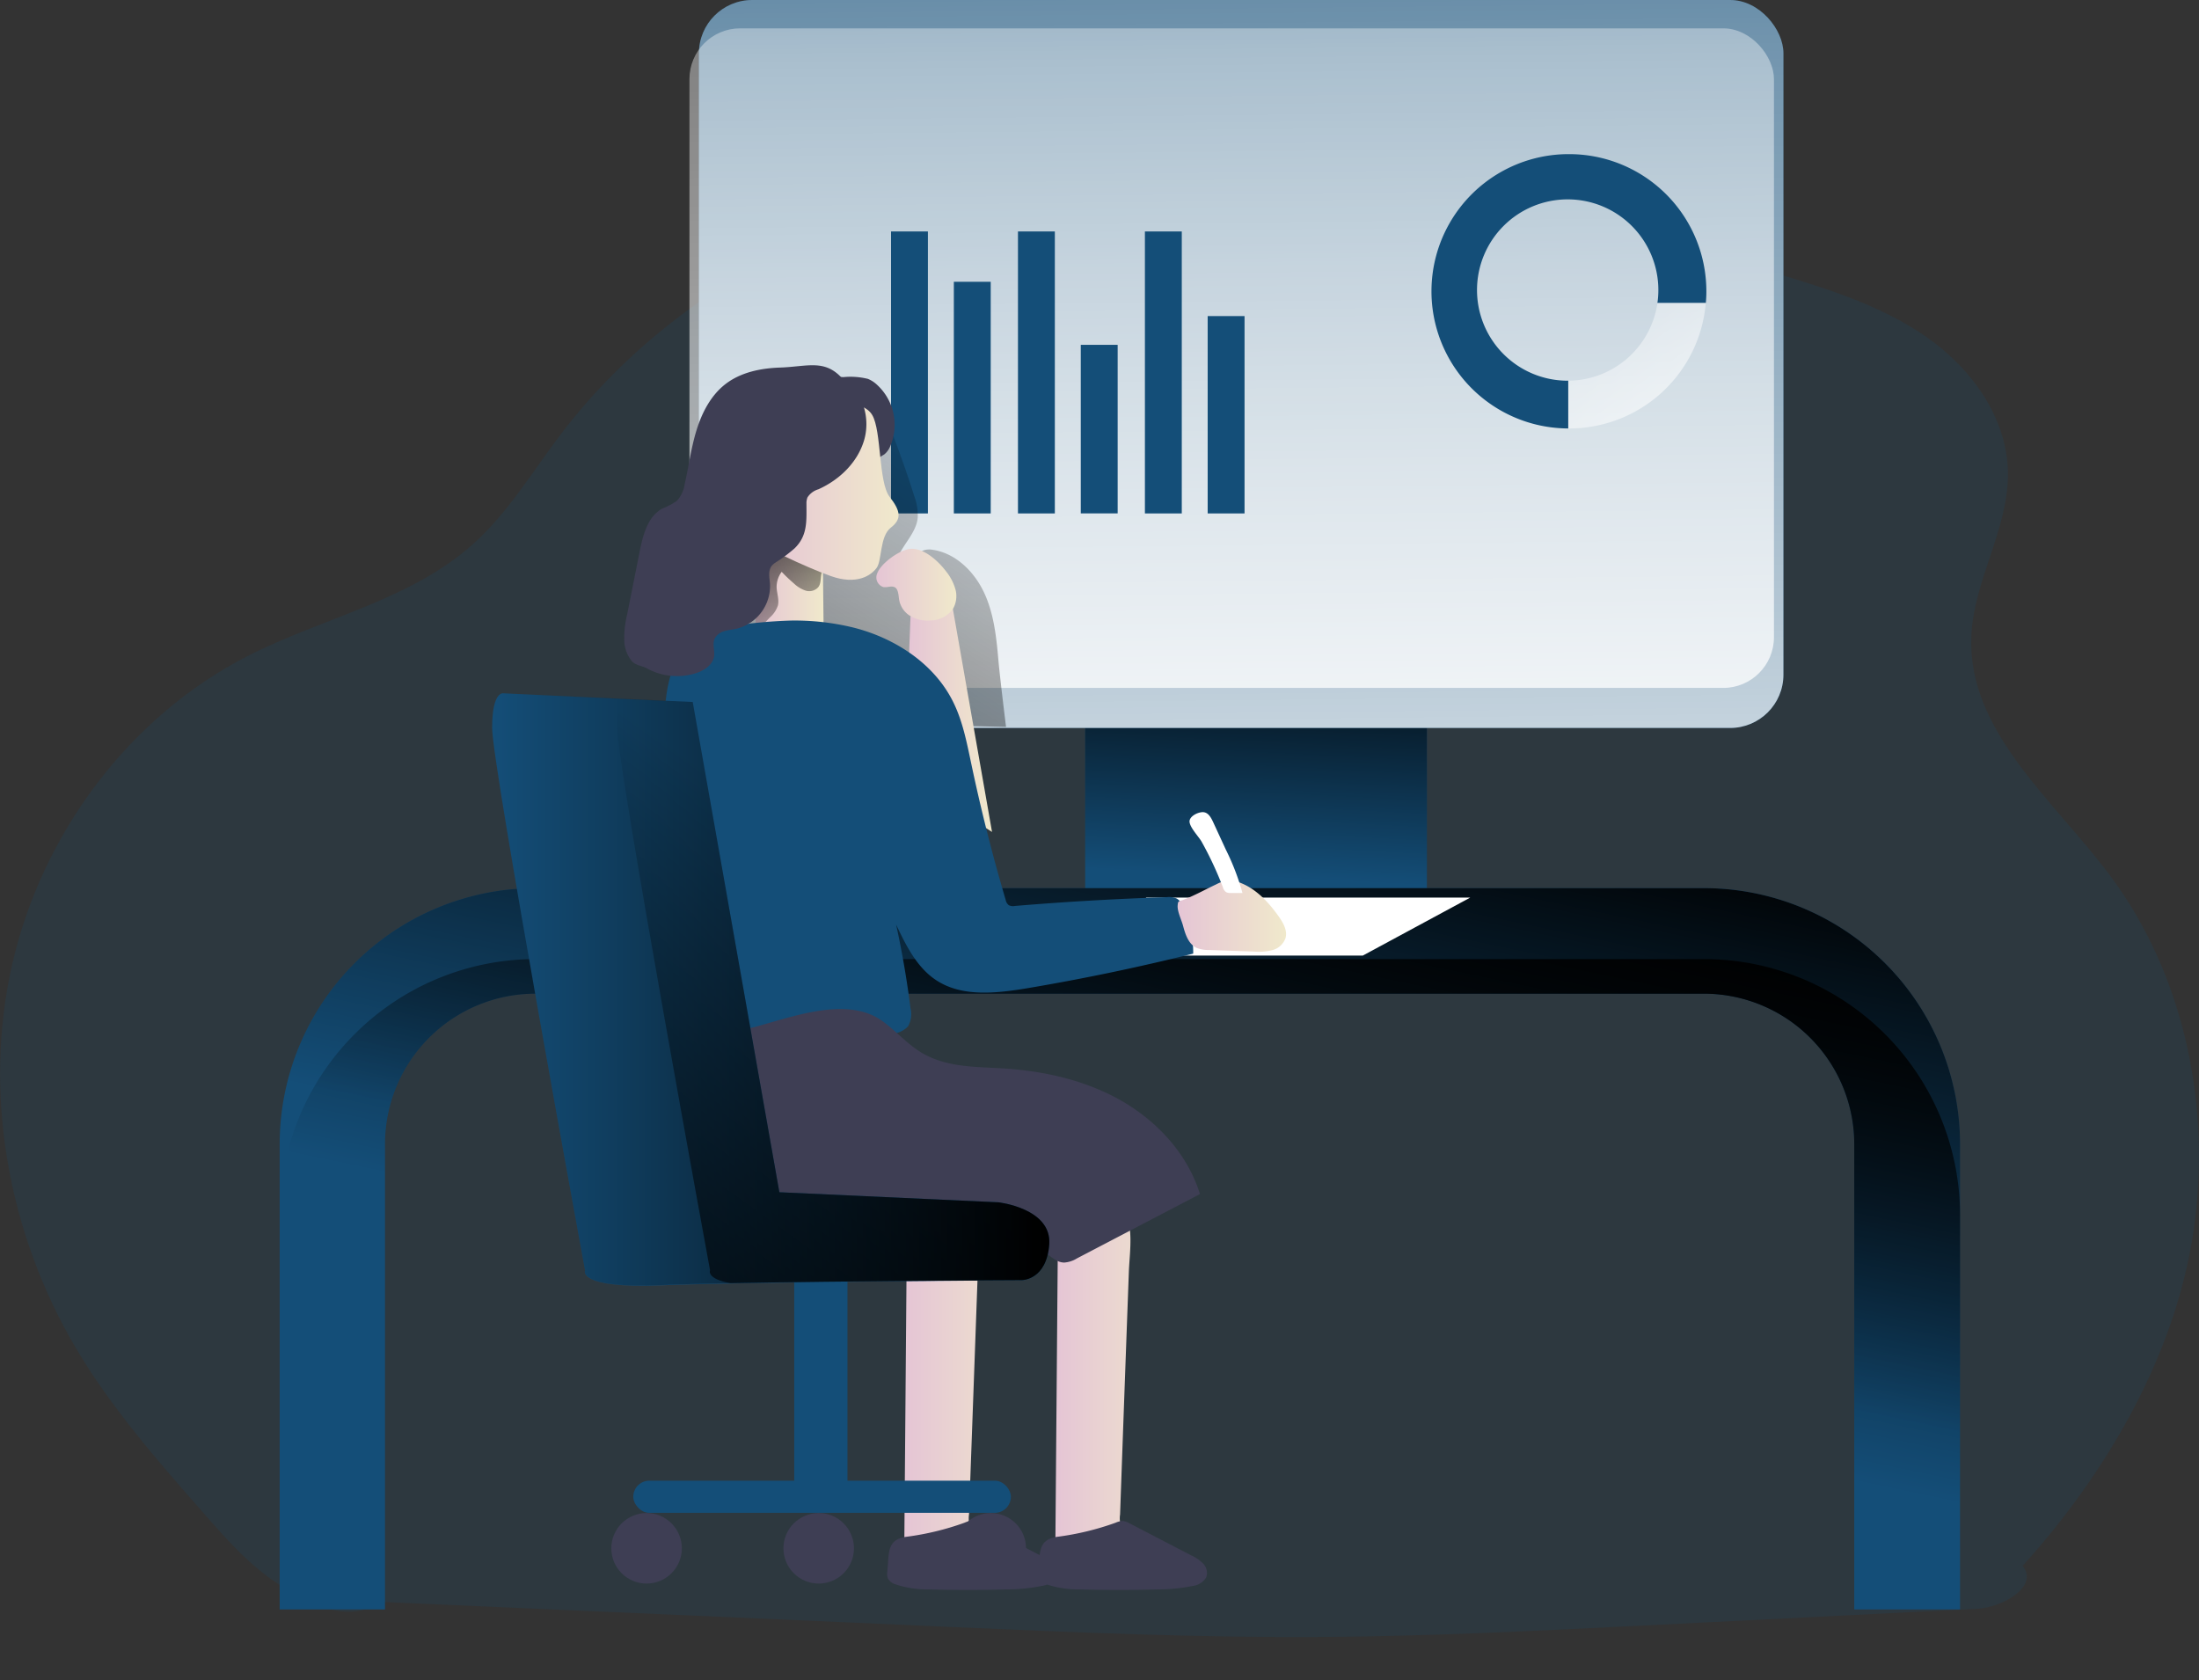 <svg id="Layer_1" data-name="Layer 1" xmlns="http://www.w3.org/2000/svg" xmlns:xlink="http://www.w3.org/1999/xlink" viewBox="0 0 436.55 333.6"><rect x="0" y="0" width="436.55" height="333.6" fill="#333333" stroke="none"/><defs><linearGradient id="linear-gradient" x1="210.85" y1="295.1" x2="236.54" y2="295.1" gradientUnits="userSpaceOnUse"><stop offset="0" stop-color="#e5c5d5"/><stop offset="0.42" stop-color="#ead4d1"/><stop offset="1" stop-color="#f0e9cb"/></linearGradient><linearGradient id="linear-gradient-2" x1="180.87" y1="295.1" x2="206.56" y2="295.1" xlink:href="#linear-gradient"/><linearGradient id="linear-gradient-3" x1="248.43" y1="174.15" x2="251.13" y2="121.86" gradientUnits="userSpaceOnUse"><stop offset="0" stop-opacity="0"/><stop offset="0.99"/></linearGradient><linearGradient id="linear-gradient-4" x1="227.88" y1="271.22" x2="249.68" y2="167.37" xlink:href="#linear-gradient-3"/><linearGradient id="linear-gradient-5" x1="227.88" y1="285.3" x2="249.68" y2="181.45" xlink:href="#linear-gradient-3"/><linearGradient id="linear-gradient-6" x1="244.63" y1="-96.59" x2="248" y2="225.51" gradientUnits="userSpaceOnUse"><stop offset="0.02" stop-color="#fff" stop-opacity="0"/><stop offset="0.32" stop-color="#fff" stop-opacity="0.39"/><stop offset="0.68" stop-color="#fff" stop-opacity="0.68"/><stop offset="1" stop-color="#fff"/></linearGradient><linearGradient id="linear-gradient-7" x1="242.92" y1="-82.12" x2="245.98" y2="210.16" xlink:href="#linear-gradient-6"/><linearGradient id="linear-gradient-8" x1="307.17" y1="66.7" x2="353.34" y2="130.52" xlink:href="#linear-gradient-6"/><linearGradient id="linear-gradient-9" x1="212.14" y1="91.15" x2="110.5" y2="258.13" xlink:href="#linear-gradient-3"/><linearGradient id="linear-gradient-10" x1="181.71" y1="163.61" x2="198.3" y2="163.61" xlink:href="#linear-gradient"/><linearGradient id="linear-gradient-11" x1="151.38" y1="136.86" x2="164.86" y2="136.86" xlink:href="#linear-gradient"/><linearGradient id="linear-gradient-12" x1="164.86" y1="154.54" x2="146.41" y2="112.45" xlink:href="#linear-gradient-3"/><linearGradient id="linear-gradient-13" x1="175.37" y1="136.68" x2="191.17" y2="136.68" xlink:href="#linear-gradient"/><linearGradient id="linear-gradient-14" x1="235.14" y1="202.47" x2="256.67" y2="202.47" xlink:href="#linear-gradient"/><linearGradient id="linear-gradient-15" x1="152.03" y1="118.21" x2="179.75" y2="118.21" xlink:href="#linear-gradient"/><linearGradient id="linear-gradient-16" x1="99.06" y1="217.02" x2="209.68" y2="217.02" xlink:href="#linear-gradient-3"/><linearGradient id="linear-gradient-17" x1="178.21" y1="199.52" x2="101.14" y2="306.89" xlink:href="#linear-gradient-3"/></defs><title>Analyze Report 4</title><path d="M77.14,338.63l91.14,4,22.55,1c24.45,1.06,48.91,2.13,73.37,1.95,20.48-.14,40.95-1.16,61.4-2.17L393.79,340c5.2-.26,12.43-4.52,9.11-8.53,16.65-18.43,30.2-41.62,33.88-66.18s-1.6-50.78-16.41-70.72c-11.17-15-28.28-28.65-27.67-47.37.36-11.27,7.47-21.59,7.28-32.86-.18-10.84-7.26-20.62-16.14-26.82S364.39,78,354,74.88c-40.53-12.32-88.29-25.15-130.57-22.36s-85,20.48-110.68,54.21c-5.65,7.43-10.49,15.61-17.43,21.84-12.5,11.24-30,14.68-44.94,22.34C26.89,163,9.72,186.17,3.81,211.92S3,265.51,16.43,288.24c7.07,11.94,16.29,22.44,25.44,32.87,5,5.71,10.16,11.53,16.81,15.2S70.61,342.5,77.14,338.63Z" transform="translate(-1.36 -20.6)" fill="#144e78" opacity="0.18" style="isolation:isolate"/><path d="M223.72,321.27a4.77,4.77,0,0,0,.7,3.34,5.32,5.32,0,0,0,2.8,1.36,21.91,21.91,0,0,1,9.32,5.45,58.29,58.29,0,0,1-22.9.74,2.66,2.66,0,0,1-2.78-3.25l.51-62.16c0-5.44,3.89-11.72,10.3-8.72,5.4,2.52,4,10.13,3.8,14.87Q224.58,297.08,223.72,321.27Z" transform="translate(-1.36 -20.6)" fill="url(#linear-gradient)"/><path d="M193.73,321.27a4.83,4.83,0,0,0,.7,3.34,5.39,5.39,0,0,0,2.8,1.36,22,22,0,0,1,9.33,5.45,58.34,58.34,0,0,1-22.91.74,3.5,3.5,0,0,1-2.33-1.08,3.55,3.55,0,0,1-.45-2.17l.51-62.16c.05-5.44,3.9-11.72,10.3-8.72,5.4,2.52,4,10.13,3.8,14.87Q194.61,297.08,193.73,321.27Z" transform="translate(-1.36 -20.6)" fill="url(#linear-gradient-2)"/><rect x="215.43" y="136.16" width="67.84" height="40.31" fill="#144e78"/><rect x="215.43" y="136.16" width="67.84" height="40.31" fill="url(#linear-gradient-3)"/><path d="M390.47,340.12h-21V247.71a29.87,29.87,0,0,0-29.84-29.84h-232a29.87,29.87,0,0,0-29.84,29.84v92.41H56.88V247.71a50.85,50.85,0,0,1,50.79-50.79h232a50.85,50.85,0,0,1,50.79,50.79Z" transform="translate(-1.36 -20.6)" fill="#144e78"/><path d="M390.47,247.71v92.41h-21V247.71a29.88,29.88,0,0,0-29.84-29.84h-232a29.88,29.88,0,0,0-29.84,29.84v92.41H56.88V247.71a50.85,50.85,0,0,1,50.79-50.79h232A50.85,50.85,0,0,1,390.47,247.71Z" transform="translate(-1.36 -20.6)" fill="url(#linear-gradient-4)"/><path d="M390.47,261.79V354.2h-21V247.71a29.88,29.88,0,0,0-29.84-29.84h-232a29.88,29.88,0,0,0-29.84,29.84V354.2H56.88V261.79A50.85,50.85,0,0,1,107.67,211h232A50.85,50.85,0,0,1,390.47,261.79Z" transform="translate(-1.36 -20.6)" fill="url(#linear-gradient-5)"/><polygon points="227.6 178.19 291.88 178.19 270.54 189.71 211.29 189.71 227.6 178.19" fill="#fff"/><rect x="138.75" width="215.3" height="144.52" rx="10.58" fill="#144e78"/><rect x="138.75" width="215.3" height="144.52" rx="10.58" fill="url(#linear-gradient-6)"/><rect x="136.87" y="5.63" width="215.3" height="130.94" rx="10.07" fill="url(#linear-gradient-7)"/><rect x="176.89" y="45.95" width="7.32" height="55.98" fill="#144e78"/><rect x="189.36" y="55.94" width="7.32" height="45.99" fill="#144e78"/><rect x="202.09" y="45.95" width="7.32" height="55.98" fill="#144e78"/><rect x="214.56" y="68.46" width="7.32" height="33.46" fill="#144e78"/><rect x="227.29" y="45.95" width="7.32" height="55.98" fill="#144e78"/><rect x="239.75" y="62.75" width="7.32" height="39.18" fill="#144e78"/><path d="M312.85,51.2a27.23,27.23,0,0,0-.16,54.46V96.18h-.11a18,18,0,1,1,18-18,16.81,16.81,0,0,1-.19,2.57H340a22,22,0,0,0,.11-2.3A27.23,27.23,0,0,0,312.85,51.2Z" transform="translate(-1.36 -20.6)" fill="#144e78"/><path d="M340,80.73a27.2,27.2,0,0,1-27.12,24.93h-.16V96.18A18,18,0,0,0,330.4,80.73Z" transform="translate(-1.36 -20.6)" fill="url(#linear-gradient-8)"/><path d="M199.58,151.84c-.4-4.61-.88-9.33-2.83-13.53s-5.64-7.88-10.22-8.56a3.79,3.79,0,0,0-1.71.07c-1.1.36-1.74,1.47-2.57,2.27s-2.38,1.22-3,.26c.78-3.26,4-5.66,4.3-9a10.93,10.93,0,0,0-.7-4.29q-2-6.37-4.43-12.61c-.41-1.06-1-2.25-2.07-2.56a3.4,3.4,0,0,0-2.28.38c-5.24,2.38-8.63,7.55-11.18,12.71-2.22,4.51-4.05,9.4-3.81,14.42.16,3.37,1.25,6.64,1.59,10,.3,3,0,6.27,1.45,9,2.81,5.26,10.32,5.52,14.91,9.33,1.47,1.22,2.68,2.83,4.45,3.52,1,.41,1.74,1.19,2.85,1.23,3.47.14,16.75.43,16.75.43S199.84,154.86,199.58,151.84Z" transform="translate(-1.36 -20.6)" fill="url(#linear-gradient-9)"/><path d="M173.67,95.82A5.89,5.89,0,0,1,175.48,97a10.78,10.78,0,0,1,2.6,12.21,4,4,0,0,1-1.18,1.61,8.3,8.3,0,0,0-1.19.81.6.6,0,0,1-.28.22.58.58,0,0,1-.29,0,20.9,20.9,0,0,1-6.26-3.41,20.81,20.81,0,0,1-4.22-6.25c-.95-1.87-1.18-4.92,1-6.17a6.14,6.14,0,0,1,3.11-.55A14.42,14.42,0,0,1,173.67,95.82Z" transform="translate(-1.36 -20.6)" fill="#3e3e54"/><path d="M181.71,153.51l.41-10.59,8.4-1.47,7.78,44.31s-12-7.55-12.54-8.66S181.71,153.51,181.71,153.51Z" transform="translate(-1.36 -20.6)" fill="url(#linear-gradient-10)"/><path d="M254.64,98.76" transform="translate(-1.36 -20.6)" fill="none" stroke="#916972" stroke-miterlimit="10" stroke-width="1.31"/><path d="M151.41,143.38a2.92,2.92,0,0,0,.14,1.5,2.07,2.07,0,0,0,.83.83,7.34,7.34,0,0,0,3.45.73c2.48.08,5,.08,7.44,0,.56,0,1.22-.12,1.47-.61a1.69,1.69,0,0,0,.12-.77l-.1-9.05a17.25,17.25,0,0,0-.29-3.52,6.82,6.82,0,0,0-3.41-4.66,6.39,6.39,0,0,0-5.16-.08,7.71,7.71,0,0,0-3.21,2.38,4.84,4.84,0,0,0-.63,3C151.91,136.55,151.7,140,151.41,143.38Z" transform="translate(-1.36 -20.6)" fill="url(#linear-gradient-11)"/><path d="M163.78,137.2a2.42,2.42,0,0,1-2.49.65,6.21,6.21,0,0,1-2.31-1.41,31.42,31.42,0,0,1-2.44-2.32,5,5,0,0,0-1,3.15c.06,1.19.53,2.38.25,3.54a5.53,5.53,0,0,1-1.59,2.37l-1.94,2c-.21.22-.48.46-.77.39a.89.89,0,0,1-.38-.26c-.61-.61-1.19-1.23-1.75-1.87a3.23,3.23,0,0,1-.63-.94,3.42,3.42,0,0,1-.13-1.35l.11-2.65a5.09,5.09,0,0,1,.24-1.6,8.89,8.89,0,0,1,.85-1.42,27.25,27.25,0,0,0,1.3-2.79,12.28,12.28,0,0,1,2.26-3.32,4.25,4.25,0,0,1,1.7-1.21,4.81,4.81,0,0,1,1.42-.18,50.6,50.6,0,0,1,5.08.1,4.38,4.38,0,0,1,1.3.22c1.53.6,3.13,2.74,2.49,4.4-.23.59-.68,1-.88,1.65C164.2,135.31,164.43,136.39,163.78,137.2Z" transform="translate(-1.36 -20.6)" fill="url(#linear-gradient-12)"/><path d="M170.9,145.22c8.22,2.1,16,7.2,19.72,14.81,1.83,3.71,2.63,7.81,3.49,11.86Q197,185.68,201,199.22a1.79,1.79,0,0,0,.62,1.08,1.82,1.82,0,0,0,1.18.16q15.06-1.26,30.18-1.75A3.81,3.81,0,0,1,235,199a3.49,3.49,0,0,1,1.38,1.82,22.59,22.59,0,0,1,1.86,9.1q-16.37,4.08-33,6.88c-6.12,1-12.91,1.8-18.08-1.64-3.8-2.53-5.94-6.86-7.9-11q1.8,8.22,2.85,16.58a5,5,0,0,1-.48,3.62,5,5,0,0,1-3.37,1.5,117.27,117.27,0,0,1-29.65.9,5.17,5.17,0,0,1-5.45-4.7c-3.94-13.14-3.73-27.2-7-40.53-.89-3.62-2-7.19-2.59-10.89a44.31,44.31,0,0,1,0-11.39c.55-4.81,2.55-11.24,7.45-13.36,1.87-.81,4.09-.83,6.08-1.09a98.71,98.71,0,0,1,11.13-1A48.93,48.93,0,0,1,170.9,145.22Z" transform="translate(-1.36 -20.6)" fill="#144e78"/><path d="M175.48,134.5a2,2,0,0,0,1.22,2.64c.77.15,1.63-.31,2.31.06s.72,1.55.84,2.43a4.72,4.72,0,0,0,2.27,3.29,6.72,6.72,0,0,0,4,.86,5.56,5.56,0,0,0,4.44-2.33,5.1,5.1,0,0,0,.47-3.87,10,10,0,0,0-1.83-3.52c-1.51-2-4.4-4.75-7.15-4.49C179.91,129.76,176.15,132.49,175.48,134.5Z" transform="translate(-1.36 -20.6)" fill="url(#linear-gradient-13)"/><path d="M242.8,196.17a7,7,0,0,1,2.26-.76,5.53,5.53,0,0,1,2.59.47c3.17,1.25,5.6,3.89,7.57,6.67.9,1.27,1.77,2.81,1.34,4.3a3.79,3.79,0,0,1-2.61,2.38,11.23,11.23,0,0,1-3.66.28l-8.91-.31a6.27,6.27,0,0,1-2.51-.44c-1.58-.77-2.2-2.67-2.65-4.38-.3-1.12-1.16-2.86-1.07-4,.07-1,.2-.8,1.07-1.12C238.48,198.41,240.59,197.2,242.8,196.17Z" transform="translate(-1.36 -20.6)" fill="url(#linear-gradient-14)"/><path d="M244.12,196.71a1.81,1.81,0,0,0,.64,1,1.88,1.88,0,0,0,.91.18l2.35,0a47.28,47.28,0,0,0-3.31-8.63l-2.54-5.51c-.37-.78-.83-1.65-1.66-1.87-1-.27-3.1.71-3,1.88s1.83,2.95,2.38,3.91A69.54,69.54,0,0,1,244.12,196.71Z" transform="translate(-1.36 -20.6)" fill="#fff"/><path d="M200.38,232.7c8.23.5,16.51,2.35,23.66,6.46s13.11,10.62,15.54,18.5l-24.4,12.75a5.51,5.51,0,0,1-2.54.84c-1.35,0-2.47-1-3.51-1.82a40.59,40.59,0,0,0-14.63-8c-10.79-3.1-22.39-.73-33.48-2.4a20.2,20.2,0,0,1-8.14-2.73c-4.07-2.68-6.3-7.52-6.94-12.35s.11-9.72.85-14.53a6.27,6.27,0,0,1,1.31-3.49,6.07,6.07,0,0,1,2.93-1.4c7.52-2,18.46-6.27,25.45-1.26,3.05,2.19,5.36,5.1,8.78,6.84C190,232.51,195.24,232.38,200.38,232.7Z" transform="translate(-1.36 -20.6)" fill="#3e3e54"/><path d="M222.83,322.9a3.58,3.58,0,0,1,1.46-.34,3.42,3.42,0,0,1,1.31.46l12.22,6.35a7.8,7.8,0,0,1,2.41,1.66,2.66,2.66,0,0,1,.59,2.72,3.58,3.58,0,0,1-2.68,1.7,34.61,34.61,0,0,1-7,.69q-7.69.21-15.39,0a19.87,19.87,0,0,1-6.61-1,2.54,2.54,0,0,1-1.52-1.16,2.93,2.93,0,0,1-.11-1.47c.35-3.53-.19-6.24,3.71-6.81A54.54,54.54,0,0,0,222.83,322.9Z" transform="translate(-1.36 -20.6)" fill="#3e3e54"/><path d="M192.84,322.9a3.58,3.58,0,0,1,1.46-.34,3.42,3.42,0,0,1,1.31.46l12.23,6.35a7.75,7.75,0,0,1,2.4,1.66,2.66,2.66,0,0,1,.6,2.72,3.58,3.58,0,0,1-2.68,1.7,34.75,34.75,0,0,1-7,.69q-7.7.21-15.39,0a19.93,19.93,0,0,1-6.62-1,2.54,2.54,0,0,1-1.51-1.16,2.82,2.82,0,0,1-.12-1.47c.36-3.53-.18-6.24,3.71-6.81A54.39,54.39,0,0,0,192.84,322.9Z" transform="translate(-1.36 -20.6)" fill="#3e3e54"/><rect x="157.67" y="252.66" width="10.57" height="46.94" fill="#144e78"/><rect x="125.72" y="293.95" width="74.96" height="6.39" rx="3.2" fill="#144e78"/><circle cx="128.36" cy="307.38" r="7" fill="#3e3e54"/><circle cx="162.53" cy="307.38" r="7" fill="#3e3e54"/><circle cx="196.69" cy="307.38" r="7" fill="#3e3e54"/><path d="M167.27,101s5.4-1.11,7.25,2,1.23,13.39,3.44,16.22,2.46,4.42.24,6.14-1.72,6.52-2.82,8-3.93,3.44-9.1,1.6S152,128.74,152,128.13,152.27,101.83,167.27,101Z" transform="translate(-1.36 -20.6)" fill="url(#linear-gradient-15)"/><path d="M168.88,96c3.84,2.44,5.33,7.7,4,12.08s-4.9,7.8-9.06,9.66a3.88,3.88,0,0,0-2.16,1.61,3.22,3.22,0,0,0-.2,1.27c0,3.4.26,6.35-2.4,8.88a30,30,0,0,1-3.68,2.74,3.46,3.46,0,0,0-.82.7c-.76,1-.44,2.33-.34,3.54a8.74,8.74,0,0,1-6.6,8.93c-.83.18-1.68.24-2.49.5a3,3,0,0,0-1.92,1.53c-.45,1.08.08,2.33-.09,3.48-.26,1.67-1.91,2.76-3.5,3.29a12.44,12.44,0,0,1-9.81-.9c-1-.57-2.18-.56-3-1.43a6.75,6.75,0,0,1-1.5-3.74,19,19,0,0,1,.53-5.45l2.5-12.55c.65-3.29,1.59-7,4.52-8.59a14.05,14.05,0,0,0,2.85-1.5,6.07,6.07,0,0,0,1.56-3.28c.82-3.56,1.28-7.22,2.35-10.71s2.83-6.92,5.71-9.17c3.05-2.37,7-3.19,10.9-3.32,5.54-.19,9-1.8,12.57,2.43" transform="translate(-1.36 -20.6)" fill="#3e3e54"/><path d="M101.27,158.24s-2.21-.49-2.21,6.88S117.5,272.77,117.5,272.77s-1.72,3.69,15.23,3,71.53-1,71.53-1,4.91,0,5.4-7.13-10.07-8.36-10.07-8.36l-43.51-2L138.88,160Z" transform="translate(-1.36 -20.6)" fill="#144e78"/><path d="M209.66,267.61c-.49,7.13-5.4,7.13-5.4,7.13s-35.26.16-57.89.6c-5.53.11-10.3.23-13.63.38-17,.74-15.24-3-15.24-3S99.06,172.49,99.06,165.12s2.22-6.88,2.22-6.88l23.48,1.07,14.12.65,17.2,97.33,43.51,2S210.16,260.48,209.66,267.61Z" transform="translate(-1.36 -20.6)" fill="url(#linear-gradient-16)"/><path d="M209.66,267.61c-.49,7.13-5.4,7.13-5.4,7.13s-35.26.16-57.89.6c-4.85-.86-4.05-2.57-4.05-2.57s-18.44-100.28-18.44-107.65c0-3.16.41-4.88.88-5.81l14.12.65,17.2,97.33,43.51,2S210.16,260.48,209.66,267.61Z" transform="translate(-1.36 -20.6)" fill="url(#linear-gradient-17)"/></svg>